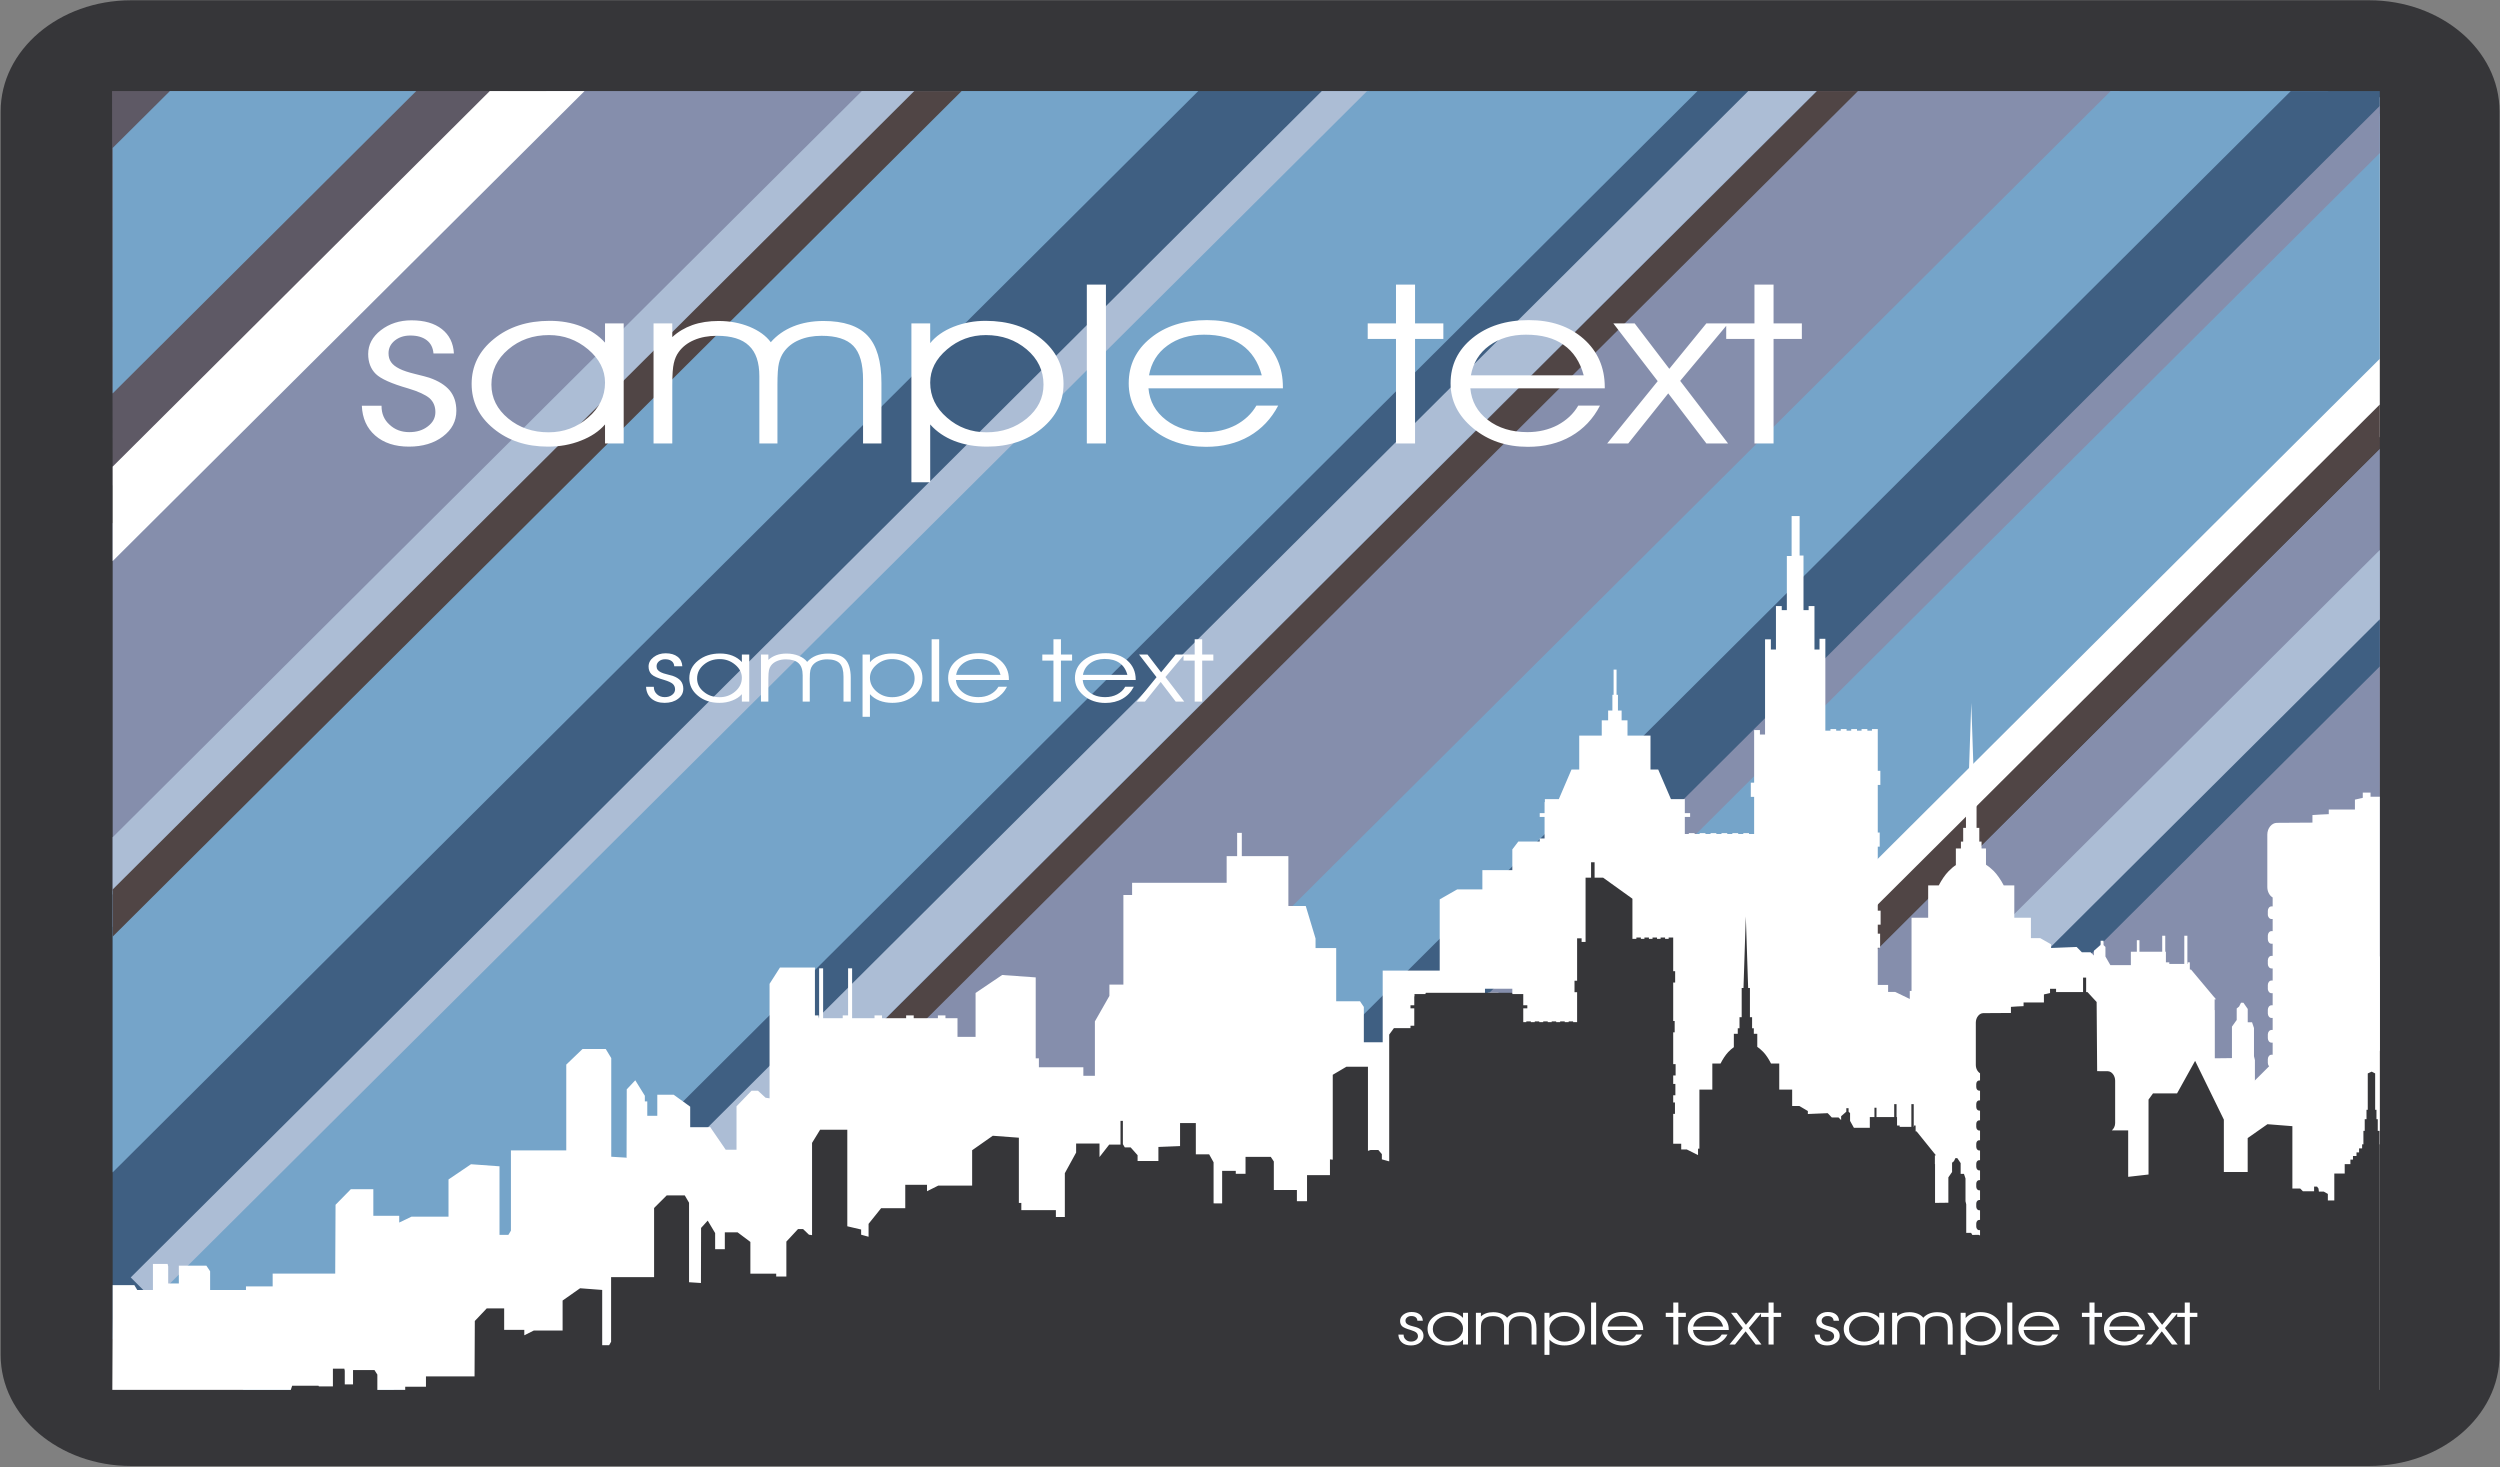 <?xml version="1.0" encoding="UTF-8" standalone="no"?>
<!DOCTYPE svg PUBLIC "-//W3C//DTD SVG 1.1//EN" "http://www.w3.org/Graphics/SVG/1.1/DTD/svg11.dtd">
<svg width="100%" height="100%" viewBox="0 0 651 382" version="1.1" xmlns="http://www.w3.org/2000/svg" xmlns:xlink="http://www.w3.org/1999/xlink" xml:space="preserve" xmlns:serif="http://www.serif.com/" style="fill-rule:evenodd;clip-rule:evenodd;stroke-linejoin:round;stroke-miterlimit:1.414;">
    <rect x="0" y="0" width="651" height="382" fill="#808080" stroke="none"/>
    <g transform="matrix(1,0,0,1,-2072.54,-1310.57)">
        <g transform="matrix(4.167,0,0,4.167,-103.189,369.759)">
            <path d="M678.331,310.451C678.331,314.283 674.682,317.388 670.181,317.388L530.325,317.388C525.823,317.388 522.174,314.283 522.174,310.451L522.174,232.734C522.174,228.902 525.823,225.794 530.325,225.794L670.181,225.794C674.682,225.794 678.331,228.902 678.331,232.734L678.331,310.451Z" style="fill:rgb(54,54,57);fill-rule:nonzero;"/>
        </g>
        <g transform="matrix(4.167,0,0,4.167,-103.189,369.759)">
            <path d="M529.135,231.468L529.174,256.117L553.92,231.468L529.135,231.468Z" style="fill:rgb(94,89,101);fill-rule:nonzero;"/>
        </g>
        <g transform="matrix(4.167,0,0,4.167,-103.189,369.759)">
            <path d="M670.85,264.277L622.302,312.632L655.475,312.632L670.85,297.318L670.85,264.277Z" style="fill:rgb(122,114,112);fill-rule:nonzero;"/>
        </g>
        <g transform="matrix(4.167,0,0,4.167,-103.189,369.759)">
            <path d="M670.85,231.826L589.721,312.632L611.046,312.632L670.85,253.066L670.85,231.826Z" style="fill:white;fill-rule:nonzero;"/>
        </g>
        <g transform="matrix(4.167,0,0,4.167,-103.189,369.759)">
            <path d="M633.297,231.468L551.809,312.632L573.134,312.632L654.623,231.468L633.297,231.468Z" style="fill:rgb(133,142,172);fill-rule:nonzero;"/>
        </g>
        <g transform="matrix(4.167,0,0,4.167,-103.189,369.759)">
            <path d="M654.031,231.468L572.543,312.632L586.166,312.632L667.654,231.468L654.031,231.468Z" style="fill:rgb(117,164,201);fill-rule:nonzero;"/>
        </g>
        <g transform="matrix(4.167,0,0,4.167,-103.189,369.759)">
            <path d="M610.788,231.468L533.329,308.621L537.356,312.632L554.18,312.632L635.668,231.468L610.788,231.468Z" style="fill:rgb(63,95,130);fill-rule:nonzero;"/>
        </g>
        <g transform="matrix(4.167,0,0,4.167,-103.189,369.759)">
            <path d="M670.85,253.804L611.788,312.632L647.627,312.632L670.85,289.501L670.85,253.804Z" style="fill:rgb(133,142,172);fill-rule:nonzero;"/>
        </g>
        <g transform="matrix(4.167,0,0,4.167,-103.189,369.759)">
            <path d="M580.577,231.468L529.174,282.667L529.174,309.451L531.551,306.849L607.235,231.468L580.577,231.468Z" style="fill:rgb(63,95,130);fill-rule:nonzero;"/>
        </g>
        <g transform="matrix(4.167,0,0,4.167,-103.189,369.759)">
            <path d="M604.734,231.468L530.301,305.605L531.783,307.08L607.696,231.468L604.734,231.468Z" style="fill:rgb(172,189,213);fill-rule:nonzero;"/>
        </g>
        <g transform="matrix(4.167,0,0,4.167,-103.189,369.759)">
            <path d="M670.85,260.146L618.155,312.632L622.598,312.632L670.85,264.572L670.85,260.146Z" style="fill:rgb(172,189,213);fill-rule:nonzero;"/>
        </g>
        <g transform="matrix(4.167,0,0,4.167,-103.189,369.759)">
            <path d="M635.668,231.468L554.18,312.632L556.75,312.632L638.239,231.468L635.668,231.468Z" style="fill:rgb(80,69,69);fill-rule:nonzero;"/>
        </g>
        <g transform="matrix(4.167,0,0,4.167,-103.189,369.759)">
            <path d="M665.287,231.468L583.799,312.632L590.907,312.632L670.85,233.007L670.85,231.468L665.287,231.468Z" style="fill:rgb(63,95,130);fill-rule:nonzero;"/>
        </g>
        <g transform="matrix(4.167,0,0,4.167,-103.189,369.759)">
            <path d="M556.292,231.468L529.174,258.478L529.174,283.701L581.616,231.468L556.292,231.468Z" style="fill:rgb(133,142,172);fill-rule:nonzero;"/>
        </g>
        <g transform="matrix(4.167,0,0,4.167,-103.189,369.759)">
            <path d="M575.989,231.468L529.174,278.097L529.174,281.681L579.586,231.468L575.989,231.468Z" style="fill:rgb(172,189,213);fill-rule:nonzero;"/>
        </g>
        <g transform="matrix(4.167,0,0,4.167,-103.189,369.759)">
            <path d="M631.384,231.468L549.896,312.632L554.172,312.632L635.661,231.468L631.384,231.468Z" style="fill:rgb(172,189,213);fill-rule:nonzero;"/>
        </g>
        <g transform="matrix(4.167,0,0,4.167,-103.189,369.759)">
            <path d="M670.85,251.054L609.026,312.632L611.806,312.632L670.85,253.822L670.85,251.054Z" style="fill:rgb(80,69,69);fill-rule:nonzero;"/>
        </g>
        <g transform="matrix(4.167,0,0,4.167,-103.189,369.759)">
            <path d="M552.738,231.468L529.174,254.937L529.174,260.839L558.662,231.468L552.738,231.468Z" style="fill:white;fill-rule:nonzero;"/>
        </g>
        <g transform="matrix(4.167,0,0,4.167,-103.189,369.759)">
            <path d="M670.85,285.519L643.627,312.632L649.553,312.632L670.85,291.419L670.85,285.519Z" style="fill:white;fill-rule:nonzero;"/>
        </g>
        <g transform="matrix(4.167,0,0,4.167,-103.189,369.759)">
            <path d="M607.565,231.468L531.717,307.015L537.356,312.632L546.719,312.632L628.208,231.468L607.565,231.468Z" style="fill:rgb(117,164,201);fill-rule:nonzero;"/>
        </g>
        <g transform="matrix(4.167,0,0,4.167,-103.189,369.759)">
            <path d="M532.749,231.468L529.174,235.023L529.174,250.361L548.143,231.468L532.749,231.468Z" style="fill:rgb(117,164,201);fill-rule:nonzero;"/>
        </g>
        <g transform="matrix(4.167,0,0,4.167,-103.189,369.759)">
            <path d="M579.367,231.468L529.174,281.46L529.174,299.039L597.014,231.468L579.367,231.468Z" style="fill:rgb(117,164,201);fill-rule:nonzero;"/>
        </g>
        <g transform="matrix(4.167,0,0,4.167,-103.189,369.759)">
            <path d="M670.85,232.859L590.758,312.632L606.159,312.632L670.85,248.197L670.85,232.859Z" style="fill:rgb(117,164,201);fill-rule:nonzero;"/>
        </g>
        <g transform="matrix(4.167,0,0,4.167,-103.189,369.759)">
            <path d="M670.85,232.392L590.29,312.632L593.25,312.632L670.85,235.341L670.85,232.392Z" style="fill:rgb(133,142,172);fill-rule:nonzero;"/>
        </g>
        <g transform="matrix(4.167,0,0,4.167,-103.189,369.759)">
            <path d="M579.266,231.468L529.174,281.361L529.174,284.308L582.226,231.468L579.266,231.468Z" style="fill:rgb(80,69,69);fill-rule:nonzero;"/>
        </g>
        <g transform="matrix(4.167,0,0,4.167,-103.189,369.759)">
            <path d="M670.85,264.474L622.501,312.632L625.46,312.632L670.85,267.423L670.85,264.474Z" style="fill:rgb(63,95,130);fill-rule:nonzero;"/>
        </g>
        <g transform="matrix(4.167,0,0,4.167,-103.189,369.759)">
            <path d="M562.506,268.695L562.991,268.695L562.991,268.705C562.991,268.89 563.056,269.04 563.189,269.162C563.319,269.283 563.481,269.341 563.674,269.341C563.86,269.341 564.008,269.296 564.131,269.203C564.255,269.109 564.319,268.994 564.319,268.853C564.319,268.712 564.268,268.599 564.172,268.511C564.074,268.427 563.901,268.347 563.645,268.269C563.241,268.156 562.975,268.037 562.851,267.917C562.727,267.796 562.663,267.632 562.663,267.429C562.663,267.201 562.766,267.005 562.975,266.845C563.183,266.685 563.433,266.601 563.729,266.601C564.043,266.601 564.292,266.673 564.477,266.818C564.661,266.96 564.758,267.16 564.773,267.414L564.268,267.414C564.259,267.275 564.206,267.165 564.104,267.089C564.006,267.013 563.872,266.974 563.7,266.974C563.547,266.974 563.42,267.015 563.317,267.097C563.216,267.181 563.163,267.285 563.163,267.408C563.163,267.498 563.183,267.568 563.227,267.628C563.27,267.687 563.337,267.744 563.435,267.79C563.524,267.835 563.654,267.878 563.826,267.919C563.995,267.96 564.109,267.99 564.166,268.009C564.396,268.089 564.561,268.193 564.67,268.322C564.778,268.455 564.833,268.619 564.833,268.82C564.833,269.076 564.723,269.285 564.502,269.449C564.284,269.615 564.002,269.699 563.667,269.699C563.323,269.699 563.044,269.609 562.835,269.427C562.629,269.248 562.519,269.001 562.506,268.695ZM568.493,268.13C568.493,267.818 568.353,267.548 568.075,267.314C567.799,267.082 567.477,266.964 567.114,266.964C566.719,266.964 566.387,267.082 566.113,267.314C565.835,267.548 565.696,267.833 565.696,268.179C565.696,268.507 565.835,268.785 566.112,269.007C566.383,269.236 566.713,269.345 567.102,269.345C567.473,269.345 567.799,269.228 568.075,268.99C568.353,268.751 568.493,268.466 568.493,268.13ZM568.493,269.156C568.345,269.326 568.145,269.457 567.897,269.552C567.647,269.652 567.377,269.699 567.089,269.699C566.549,269.699 566.105,269.55 565.747,269.255C565.387,268.96 565.209,268.595 565.209,268.162C565.209,267.722 565.391,267.353 565.757,267.058C566.122,266.761 566.581,266.615 567.129,266.615C567.409,266.615 567.67,266.658 567.907,266.751C568.14,266.845 568.338,266.976 568.493,267.15L568.493,266.677L568.954,266.677L568.954,269.621L568.493,269.621L568.493,269.156ZM572.573,267.138C572.721,266.97 572.908,266.839 573.127,266.751C573.346,266.664 573.594,266.619 573.87,266.619C574.367,266.619 574.729,266.738 574.956,266.98C575.18,267.218 575.297,267.605 575.297,268.136L575.297,269.621L574.844,269.621L574.844,268.058C574.844,267.667 574.766,267.394 574.608,267.228C574.446,267.064 574.184,266.98 573.824,266.98C573.614,266.98 573.428,267.015 573.27,267.085C573.11,267.152 572.987,267.249 572.893,267.378C572.838,267.458 572.797,267.548 572.774,267.654C572.749,267.757 572.737,267.935 572.737,268.191L572.737,269.621L572.293,269.621L572.293,267.976C572.293,267.634 572.209,267.384 572.037,267.222C571.866,267.06 571.6,266.98 571.251,266.98C571.035,266.98 570.85,267.015 570.69,267.085C570.529,267.152 570.399,267.249 570.307,267.378C570.249,267.458 570.211,267.548 570.187,267.654C570.164,267.757 570.149,267.935 570.149,268.191L570.149,269.621L569.687,269.621L569.687,266.677L570.149,266.677L570.149,267.013C570.292,266.88 570.457,266.785 570.645,266.718C570.835,266.652 571.05,266.619 571.29,266.619C571.568,266.619 571.821,266.667 572.051,266.761C572.278,266.853 572.456,266.98 572.573,267.138ZM576.035,266.677L576.497,266.677L576.497,267.162C576.63,266.996 576.823,266.859 577.069,266.761C577.317,266.664 577.58,266.615 577.86,266.615C578.416,266.615 578.874,266.761 579.235,267.056C579.598,267.353 579.778,267.72 579.778,268.162C579.778,268.593 579.603,268.958 579.244,269.253C578.883,269.55 578.434,269.699 577.897,269.699C577.598,269.699 577.333,269.652 577.092,269.56C576.853,269.468 576.657,269.332 576.497,269.156L576.497,270.572L576.035,270.572L576.035,266.677ZM576.497,268.13C576.497,268.466 576.636,268.751 576.911,268.99C577.186,269.228 577.511,269.345 577.885,269.345C578.27,269.345 578.597,269.236 578.876,269.007C579.149,268.785 579.288,268.507 579.288,268.179C579.288,267.833 579.149,267.548 578.872,267.314C578.594,267.082 578.26,266.964 577.87,266.964C577.505,266.964 577.186,267.082 576.911,267.314C576.636,267.548 576.497,267.818 576.497,268.13ZM580.352,269.621L580.352,265.726L580.823,265.726L580.823,269.621L580.352,269.621ZM585.181,268.269L581.871,268.269C581.899,268.589 582.043,268.849 582.302,269.046C582.563,269.246 582.888,269.341 583.277,269.341C583.551,269.341 583.797,269.285 584.018,269.171C584.235,269.054 584.41,268.896 584.527,268.691L585.063,268.691C584.893,269.017 584.655,269.267 584.353,269.443C584.043,269.617 583.69,269.705 583.288,269.705C582.758,269.705 582.302,269.552 581.936,269.248C581.567,268.941 581.383,268.574 581.383,268.148C581.383,267.699 581.563,267.33 581.924,267.037C582.284,266.744 582.747,266.595 583.31,266.595C583.86,266.595 584.309,266.751 584.655,267.054C585.005,267.359 585.181,267.753 585.181,268.244L585.181,268.269ZM584.659,267.951C584.571,267.621 584.403,267.371 584.168,267.205C583.93,267.037 583.622,266.955 583.237,266.955C582.886,266.955 582.581,267.044 582.335,267.222C582.088,267.402 581.94,267.646 581.883,267.951L584.659,267.951ZM587.964,269.621L587.964,267.058L587.268,267.058L587.268,266.677L587.964,266.677L587.964,265.726L588.433,265.726L588.433,266.677L589.129,266.677L589.129,267.058L588.433,267.058L588.433,269.621L587.964,269.621ZM593.104,268.269L589.795,268.269C589.823,268.589 589.965,268.849 590.228,269.046C590.485,269.246 590.811,269.341 591.2,269.341C591.475,269.341 591.724,269.285 591.941,269.171C592.161,269.054 592.335,268.896 592.451,268.691L592.986,268.691C592.818,269.017 592.582,269.267 592.275,269.443C591.969,269.617 591.614,269.705 591.212,269.705C590.682,269.705 590.229,269.552 589.862,269.248C589.491,268.941 589.307,268.574 589.307,268.148C589.307,267.699 589.487,267.33 589.848,267.037C590.209,266.744 590.67,266.595 591.234,266.595C591.786,266.595 592.233,266.751 592.582,267.054C592.928,267.359 593.104,267.753 593.104,268.244L593.104,268.269ZM592.585,267.951C592.497,267.621 592.332,267.371 592.091,267.205C591.856,267.037 591.546,266.955 591.165,266.955C590.811,266.955 590.505,267.044 590.26,267.222C590.014,267.402 589.862,267.646 589.807,267.951L592.585,267.951ZM593.84,266.677L594.692,267.79L595.605,266.677L596.145,266.677L594.96,268.085L596.137,269.621L595.605,269.621L594.667,268.392L593.682,269.621L593.165,269.621L594.407,268.095L593.313,266.677L593.84,266.677ZM596.79,269.621L596.79,267.058L596.092,267.058L596.092,266.677L596.79,266.677L596.79,265.726L597.259,265.726L597.259,266.677L597.956,266.677L597.956,267.058L597.259,267.058L597.259,269.621L596.79,269.621Z" style="fill:white;fill-rule:nonzero;"/>
        </g>
        <g transform="matrix(4.167,0,0,4.167,-103.189,369.759)">
            <path d="M670.85,275.564L670.27,275.564L670.27,275.308L669.785,275.308L669.785,275.634L669.295,275.746L669.295,276.367L667.66,276.367L667.66,276.654C667.322,276.664 666.977,276.689 666.64,276.71L666.64,277.183L664.414,277.197C664.091,277.201 663.82,277.54 663.82,277.929L663.82,281.208C663.82,281.498 663.957,281.746 664.154,281.861L664.154,282.417L664.082,282.417C663.955,282.417 663.852,282.544 663.852,282.699L663.852,282.925C663.852,283.082 663.955,283.207 664.082,283.207L664.154,283.207L664.154,283.962L664.082,283.962C663.955,283.962 663.852,284.089 663.852,284.246L663.852,284.472C663.852,284.628 663.955,284.753 664.082,284.753L664.154,284.753L664.154,285.509L664.082,285.509C663.955,285.509 663.852,285.634 663.852,285.789L663.852,286.017C663.852,286.169 663.955,286.296 664.082,286.296L664.154,286.296L664.154,287.05L664.082,287.05C663.955,287.05 663.852,287.177 663.852,287.332L663.852,287.56C663.852,287.718 663.955,287.843 664.082,287.843L664.154,287.843L664.154,288.597L664.082,288.597C663.955,288.597 663.852,288.724 663.852,288.88L663.852,289.105C663.852,289.263 663.955,289.39 664.082,289.39L664.154,289.39L664.154,290.14L664.082,290.14C663.955,290.14 663.852,290.269 663.852,290.423L663.852,290.652C663.852,290.808 663.955,290.933 664.082,290.933L664.154,290.933L664.154,291.687L664.082,291.687C663.955,291.687 663.852,291.814 663.852,291.97L663.852,292.197C663.852,292.351 663.955,292.48 664.082,292.48L664.154,292.48L664.154,293.23L664.082,293.23C663.955,293.23 663.852,293.361 663.852,293.517L663.852,293.744C663.852,293.898 663.955,294.023 664.082,294.023L664.154,294.023L664.154,294.435C664.12,294.419 664.082,294.406 664.046,294.388C663.874,294.396 663.707,294.396 663.535,294.396L663.437,294.23L663.045,294.23L663.045,292.023L662.987,291.783L662.987,290.019L662.866,289.66L662.596,289.66L662.596,288.826L662.327,288.439L662.176,288.439L662.058,288.675L661.907,288.796L661.907,289.515L661.61,289.931L661.61,291.898C661.455,291.902 661.301,291.902 661.15,291.904C660.943,291.906 660.742,291.906 660.539,291.91L660.539,288.896L660.528,288.896L660.528,288.224L660.611,288.224L660.528,288.119L660.528,288.107L660.512,288.107L659.056,286.369L658.977,286.359L658.977,285.912L658.846,285.912L658.846,286.015L658.825,286.015L658.825,284.251L658.632,284.251L658.632,286.015L657.696,286.015L657.696,285.912L657.483,285.912L657.483,285.253L657.442,285.253L657.442,284.251L657.252,284.251L657.252,285.253L655.83,285.253L655.83,284.531L655.666,284.531L655.666,285.253L655.293,285.253L655.293,286.087L654.011,286.087L653.704,285.55L653.704,284.953L653.585,284.835L653.585,284.566L653.402,284.566L653.402,284.835L652.986,285.191L652.986,285.49L652.774,285.285L652.232,285.285L651.905,284.953L650.308,285.017L650.308,284.787L649.626,284.4L649.047,284.4L649.047,283.126L648.009,283.126L648.009,281.105L647.348,281.105C647.166,280.759 646.96,280.453 646.725,280.208C646.709,280.191 646.684,280.169 646.652,280.142C646.52,280.011 646.382,279.902 646.239,279.812L646.239,278.798L645.962,278.798L645.962,278.371L645.822,278.371L645.822,277.511L645.65,277.511L645.65,275.249L645.507,275.249L645.32,269.701L645.131,275.249L644.988,275.249L644.988,277.511L644.814,277.511L644.814,278.371L644.673,278.371L644.673,278.798L644.357,278.798L644.357,279.837C644.201,279.937 644.049,280.066 643.908,280.216L643.903,280.218C643.671,280.458 643.467,280.765 643.288,281.105L642.626,281.105L642.626,283.126L641.587,283.126L641.587,287.703L641.477,287.703L641.477,288.203L640.57,287.765L640.123,287.765L640.123,287.324L639.477,287.324L639.477,285.007L639.623,285.007L639.623,284.124L639.477,284.124L639.477,283.562L639.655,283.562L639.655,282.685L639.477,282.685L639.477,282.031L639.673,282.031L639.673,281.154L639.477,281.154L639.477,278.687L639.598,278.687L639.598,277.804L639.477,277.804L639.477,274.828L639.638,274.828L639.638,273.945L639.477,273.945L639.477,271.335L639.113,271.335L639.113,271.437L638.827,271.437L638.827,271.335L638.464,271.335L638.464,271.437L638.179,271.437L638.179,271.335L637.817,271.335L637.817,271.437L637.528,271.437L637.528,271.335L637.165,271.335L637.165,271.437L636.878,271.437L636.878,271.335L636.52,271.335L636.52,271.437L636.201,271.437L636.201,265.695L635.837,265.695L635.837,266.367L635.521,266.367L635.521,263.65L635.156,263.65L635.156,263.906L634.836,263.906L634.836,260.494L634.593,260.494L634.593,258.027L634.093,258.027L634.093,260.523L633.795,260.523L633.795,263.906L633.476,263.906L633.476,263.65L633.114,263.65L633.114,266.367L632.797,266.367L632.797,265.728L632.433,265.728L632.433,271.677L632.113,271.677L632.113,271.398L631.751,271.398L631.751,274.687L631.543,274.687L631.543,275.574L631.751,275.574L631.751,277.894L631.432,277.894L631.432,277.839L631.074,277.839L631.074,277.894L630.756,277.894L630.756,277.839L630.39,277.839L630.39,277.894L630.071,277.894L630.071,277.839L629.71,277.839L629.71,277.894L629.389,277.894L629.389,277.839L629.027,277.839L629.027,277.894L628.709,277.894L628.709,277.839L628.346,277.839L628.346,277.894L628.032,277.894L628.032,277.839L627.668,277.839L627.668,277.894L627.42,277.894L627.42,276.826L627.75,276.826L627.75,276.589L627.42,276.589L627.42,275.716L626.553,275.716L625.756,273.865L625.274,273.865L625.274,271.746L623.837,271.746L623.837,270.79L623.47,270.79L623.47,270.179L623.24,270.179L623.24,269.197L623.153,269.197L623.153,267.621L622.969,267.621L622.969,269.197L622.893,269.197L622.893,270.179L622.627,270.179L622.627,270.79L622.228,270.79L622.228,271.746L620.821,271.746L620.821,273.865L620.338,273.865L619.545,275.716L618.674,275.716L618.674,275.898L618.655,275.898L618.655,276.589L618.352,276.589L618.352,276.826L618.655,276.826L618.655,278.173L618.352,278.173L618.352,278.363L617.016,278.363L616.64,278.859L616.64,280.152L614.768,280.152L614.768,281.355L613.196,281.355L612.102,281.98L612.102,286.429L608.539,286.429L608.539,290.91L607.361,290.91L607.361,288.701L607.121,288.345L605.633,288.345L605.633,285.023L604.343,285.023L604.343,284.425L603.731,282.394L602.645,282.394L602.645,279.277L599.735,279.277L599.735,277.824L599.443,277.824L599.443,279.277L598.788,279.277L598.788,280.943L592.879,280.943L592.879,281.707L592.335,281.707L592.335,287.304L591.461,287.304L591.461,288.011L590.554,289.605L590.554,293.005L589.833,293.005L589.833,292.47L587.055,292.47L587.055,291.912L586.856,291.912L586.856,286.855L584.758,286.705L583.098,287.828L583.098,290.57L581.968,290.57L581.968,289.404L581.216,289.404L581.216,289.23L580.743,289.23L580.743,289.404L579.232,289.404L579.232,289.23L578.758,289.23L578.758,289.404L577.251,289.404L577.251,289.23L576.783,289.23L576.783,289.404L575.382,289.404L575.382,286.289L575.131,286.289L575.131,289.23L574.795,289.23L574.795,289.404L573.571,289.404L573.571,286.289L573.321,286.289L573.321,289.404L573.292,289.404L573.292,289.23L573.059,289.23L573.059,286.24L570.873,286.24L570.224,287.257L570.224,294.412L569.975,294.376L569.502,293.939L569.096,293.939L568.159,294.91L568.159,297.623L567.481,297.623L567.34,297.415L567.34,297.396L567.327,297.396L566.534,296.238L566.534,296.216L566.526,296.216L566.522,296.212L566.409,296.216L565.264,296.216L565.264,294.933L564.234,294.189L563.208,294.189L563.208,295.503L562.582,295.503L562.582,294.603L562.43,294.603L562.43,294.251L561.832,293.285L561.299,293.851L561.288,298.121L560.331,298.062L560.331,291.898L559.987,291.33L558.536,291.33L557.52,292.304L557.52,297.667L554.061,297.667L554.061,302.681L553.903,302.943L553.348,302.943L553.348,298.66L551.567,298.531L550.161,299.482L550.161,301.806L547.852,301.806L547.081,302.175L547.081,301.755L545.463,301.755L545.463,300.089L544.059,300.089L543.102,301.064L543.081,305.365L539.172,305.365L539.172,306.165L537.504,306.165L537.504,306.39L535.264,306.39L535.264,305.22L535.031,304.871L533.309,304.871L533.309,305.98L532.644,305.98L532.644,304.921L532.608,304.763L531.69,304.763L531.69,306.39L530.711,306.39L530.528,306.085L529.174,306.085L529.174,308.148L529.153,312.632L670.85,312.632L670.85,275.564ZM616.64,288.689L616.051,288.535L616.051,288.126L615.768,287.812L615.139,287.812L614.931,287.876L614.931,287.562L616.64,287.562L616.64,288.689Z" style="fill:white;fill-rule:nonzero;"/>
        </g>
        <g transform="matrix(4.167,0,0,4.167,-103.189,369.759)">
            <path d="M670.85,313.859L670.85,297.289L670.834,297.289L670.834,296.447L670.722,296.447L670.722,295.716L670.641,295.716L670.641,295.128L670.559,295.128L670.559,292.857L670.343,292.744L670.097,292.857L670.097,295.128L670.018,295.128L670.018,295.716L669.907,295.716L669.907,296.447L669.825,296.447L669.825,297.289L669.744,297.289L669.744,297.54L669.554,297.54L669.554,297.792L669.393,297.792L669.393,298.017L669.173,298.017L669.173,298.242L669.012,298.242L669.012,298.525L668.656,298.525L668.656,299.113L668.006,299.113L668.006,300.796L667.603,300.796L667.603,300.386L667.346,300.24L667.043,300.24L667.018,300.05L666.928,299.929L666.743,299.929L666.743,300.218L666.042,300.218L665.877,300.05L665.386,300.05L665.386,296.152L663.829,296.029L662.593,296.896L662.593,299.015L661.104,299.015L661.104,295.742L659.308,292.07L658.179,294.105L656.675,294.105L656.397,294.49L656.397,299.173L655.125,299.318L655.125,296.415L654.106,296.415C654.224,296.308 654.311,296.152 654.311,295.957L654.311,293.31C654.311,292.994 654.098,292.722 653.849,292.718L653.186,292.714L653.154,288.394L652.582,287.773L652.498,287.773L652.498,286.867L652.306,286.867L652.306,287.773L650.619,287.773L650.619,287.566L650.242,287.566L650.242,287.83L649.86,287.919L649.86,288.421L648.588,288.421L648.588,288.652C648.328,288.66 648.058,288.677 647.798,288.697L647.798,289.078L646.068,289.089C645.818,289.091 645.604,289.365 645.604,289.679L645.604,292.322C645.604,292.554 645.714,292.753 645.867,292.845L645.867,293.296L645.809,293.296C645.711,293.296 645.631,293.398 645.631,293.523L645.631,293.705C645.631,293.832 645.711,293.933 645.809,293.933L645.867,293.933L645.867,294.54L645.809,294.54C645.711,294.54 645.631,294.642 645.631,294.769L645.631,294.951C645.631,295.078 645.711,295.179 645.809,295.179L645.867,295.179L645.867,295.787L645.809,295.787C645.711,295.787 645.631,295.89 645.631,296.011L645.631,296.197C645.631,296.32 645.711,296.423 645.809,296.423L645.867,296.423L645.867,297.031L645.809,297.031C645.711,297.031 645.631,297.13 645.631,297.257L645.631,297.441C645.631,297.566 645.711,297.669 645.809,297.669L645.867,297.669L645.867,298.277L645.809,298.277C645.711,298.277 645.631,298.378 645.631,298.505L645.631,298.685C645.631,298.812 645.711,298.915 645.809,298.915L645.867,298.915L645.867,299.523L645.809,299.523C645.711,299.523 645.631,299.623 645.631,299.749L645.631,299.933C645.631,300.058 645.711,300.16 645.809,300.16L645.867,300.16L645.867,300.767L645.809,300.767C645.711,300.767 645.631,300.869 645.631,300.996L645.631,301.177C645.631,301.302 645.711,301.406 645.809,301.406L645.867,301.406L645.867,302.011L645.809,302.011C645.711,302.011 645.631,302.115 645.631,302.242L645.631,302.423C645.631,302.546 645.711,302.65 645.809,302.65L645.867,302.65L645.867,302.982C645.839,302.968 645.809,302.958 645.782,302.943C645.649,302.949 645.518,302.949 645.385,302.949L645.309,302.818L645.005,302.818L645.005,301.037L644.959,300.843L644.959,299.421L644.862,299.132L644.656,299.132L644.656,298.46L644.446,298.148L644.329,298.148L644.238,298.339L644.12,298.437L644.12,299.015L643.888,299.353L643.888,300.935C643.77,300.939 643.649,300.939 643.532,300.941C643.373,300.943 643.212,300.943 643.056,300.945L643.056,298.519L643.046,298.519L643.046,297.976L643.114,297.976L643.046,297.89L643.046,297.882L643.036,297.882L641.905,296.48L641.842,296.474L641.842,296.113L641.74,296.113L641.74,296.195L641.724,296.195L641.724,294.773L641.576,294.773L641.576,296.195L640.846,296.195L640.846,296.113L640.681,296.113L640.681,295.582L640.651,295.582L640.651,294.773L640.503,294.773L640.503,295.582L639.397,295.582L639.397,294.999L639.269,294.999L639.269,295.582L638.98,295.582L638.98,296.253L637.985,296.253L637.746,295.822L637.746,295.339L637.653,295.246L637.653,295.027L637.511,295.027L637.511,295.246L637.187,295.531L637.187,295.771L637.024,295.607L636.602,295.607L636.348,295.339L635.108,295.392L635.108,295.205L634.577,294.892L634.127,294.892L634.127,293.867L633.32,293.867L633.32,292.238L632.806,292.238C632.665,291.958 632.505,291.71 632.324,291.517C632.309,291.501 632.29,291.484 632.266,291.462C632.163,291.355 632.058,291.269 631.947,291.195L631.947,290.378L631.731,290.378L631.731,290.033L631.623,290.033L631.623,289.341L631.488,289.341L631.488,287.519L631.377,287.519L631.231,283.046L631.085,287.519L630.973,287.519L630.973,289.341L630.837,289.341L630.837,290.033L630.728,290.033L630.728,290.378L630.483,290.378L630.483,291.216C630.362,291.298 630.244,291.402 630.134,291.519L630.129,291.523C629.952,291.716 629.791,291.962 629.652,292.238L629.138,292.238L629.138,293.867L628.331,293.867L628.331,297.556L628.245,297.556L628.245,297.958L627.541,297.607L627.194,297.607L627.194,297.251L626.693,297.251L626.693,295.382L626.803,295.382L626.803,294.671L626.693,294.671L626.693,294.22L626.829,294.22L626.829,293.511L626.693,293.511L626.693,292.984L626.844,292.984L626.844,292.277L626.693,292.277L626.693,290.289L626.785,290.289L626.785,289.578L626.693,289.578L626.693,287.177L626.815,287.177L626.815,286.468L626.693,286.468L626.693,284.365L626.408,284.365L626.408,284.449L626.186,284.449L626.186,284.365L625.905,284.365L625.905,284.449L625.682,284.449L625.682,284.365L625.401,284.365L625.401,284.449L625.176,284.449L625.176,284.365L624.895,284.365L624.895,284.449L624.672,284.449L624.672,284.365L624.392,284.365L624.392,284.449L624.145,284.449L624.145,281.939L622.31,280.621L621.781,280.621L621.781,279.66L621.56,279.66L621.56,280.621L621.217,280.621L621.217,284.64L620.969,284.64L620.969,284.415L620.688,284.415L620.688,287.064L620.526,287.064L620.526,287.781L620.688,287.781L620.688,289.65L620.44,289.65L620.44,289.605L620.161,289.605L620.161,289.65L619.915,289.65L619.915,289.605L619.63,289.605L619.63,289.65L619.381,289.65L619.381,289.605L619.1,289.605L619.1,289.65L618.852,289.65L618.852,289.605L618.571,289.605L618.571,289.65L618.324,289.65L618.324,289.605L618.042,289.605L618.042,289.65L617.798,289.65L617.798,289.605L617.514,289.605L617.514,289.65L617.323,289.65L617.323,288.789L617.577,288.789L617.577,288.597L617.323,288.597L617.323,287.896L616.648,287.896L616.616,287.816L611.237,287.816L611.204,287.896L610.526,287.896L610.526,288.042L610.512,288.042L610.512,288.597L610.276,288.597L610.276,288.789L610.512,288.789L610.512,289.874L610.276,289.874L610.276,290.027L609.239,290.027L608.946,290.429L608.946,298.351L608.487,298.226L608.487,297.898L608.268,297.642L607.78,297.642L607.618,297.695L607.618,292.439L606.269,292.439L605.418,292.941L605.418,298.246L605.243,298.226L605.243,299.21L603.811,299.21L603.811,300.839L603.178,300.839L603.178,300.14L601.736,300.14L601.736,298.359L601.547,298.072L599.968,298.072L599.968,299.128L599.358,299.128L599.358,298.945L598.506,298.945L598.506,300.978L597.971,300.976L597.971,298.41L597.694,297.912L596.862,297.912L596.862,295.96L595.876,295.96L595.876,297.396L594.523,297.451L594.523,298.328L593.222,298.328L593.222,297.966L592.788,297.478L592.423,297.478L592.303,297.277L592.303,295.822L592.155,295.822L592.155,297.302L591.45,297.302L590.842,298.082L590.842,297.236L589.381,297.236L589.381,297.802L588.676,299.089L588.676,301.828L588.116,301.828L588.116,301.398L585.957,301.398L585.957,300.949L585.803,300.949L585.803,296.873L584.174,296.751L582.883,297.656L582.883,299.867L580.764,299.867L580.063,300.218L580.063,299.816L578.704,299.816L578.704,301.277L577.196,301.277L576.411,302.257L576.411,303.062L575.946,302.935L575.946,302.611L575.082,302.408L575.082,296.374L573.383,296.374L572.879,297.197L572.879,302.962L572.686,302.935L572.319,302.582L572.002,302.582L571.274,303.365L571.274,305.55L570.639,305.55L570.639,305.369L569.025,305.369L569.025,303.386L568.224,302.785L567.428,302.785L567.428,303.841L566.823,303.841L566.823,302.833L566.359,302.054L565.944,302.511L565.936,305.953L565.192,305.904L565.192,300.935L564.925,300.478L563.797,300.478L563.008,301.265L563.008,305.587L560.321,305.587L560.321,309.626L560.198,309.839L559.765,309.839L559.765,306.386L558.383,306.281L557.291,307.048L557.291,308.921L555.495,308.921L554.897,309.22L554.897,308.88L553.639,308.88L553.639,307.54L552.549,307.54L551.805,308.326L551.788,311.79L548.752,311.79L548.752,312.437L547.455,312.437L547.455,313.033L546.915,313.033L546.915,312.998L545.714,312.998L545.714,311.675L545.534,311.394L544.194,311.394L544.194,312.287L543.678,312.287L543.678,311.433L543.651,311.306L542.937,311.306L542.937,312.415L542.061,312.415L542.036,312.371L540.391,312.371L540.235,312.845L540.026,312.845L540.026,313.859L542.295,313.859L542.295,313.855L542.751,313.855L542.751,313.859L670.85,313.859Z" style="fill:rgb(54,54,57);fill-rule:nonzero;"/>
        </g>
        <g transform="matrix(4.167,0,0,4.167,-103.189,369.759)">
            <path d="M609.518,309.177L609.846,309.177L609.846,309.183C609.846,309.31 609.89,309.412 609.981,309.492C610.067,309.574 610.176,309.613 610.308,309.613C610.432,309.613 610.534,309.583 610.616,309.519C610.7,309.457 610.742,309.378 610.742,309.283C610.742,309.189 610.708,309.113 610.644,309.054C610.578,308.996 610.46,308.943 610.289,308.89C610.016,308.812 609.835,308.734 609.752,308.654C609.668,308.572 609.626,308.46 609.626,308.322C609.626,308.169 609.695,308.037 609.835,307.927C609.977,307.82 610.145,307.765 610.344,307.765C610.557,307.765 610.723,307.812 610.849,307.91C610.973,308.007 611.039,308.14 611.049,308.312L610.708,308.312C610.702,308.218 610.666,308.144 610.598,308.093C610.532,308.042 610.441,308.017 610.325,308.017C610.221,308.017 610.137,308.044 610.067,308.101C609.998,308.156 609.962,308.226 609.962,308.31C609.962,308.371 609.977,308.417 610.005,308.457C610.034,308.496 610.081,308.535 610.147,308.566C610.206,308.597 610.293,308.626 610.41,308.654C610.524,308.681 610.6,308.703 610.639,308.716C610.795,308.769 610.907,308.837 610.98,308.927C611.053,309.015 611.089,309.126 611.089,309.263C611.089,309.433 611.014,309.576 610.866,309.687C610.718,309.798 610.53,309.855 610.303,309.855C610.069,309.855 609.883,309.794 609.742,309.671C609.603,309.548 609.528,309.384 609.518,309.177ZM613.559,308.796C613.559,308.585 613.464,308.404 613.277,308.244C613.09,308.089 612.873,308.009 612.627,308.009C612.362,308.009 612.138,308.089 611.953,308.244C611.766,308.404 611.672,308.597 611.672,308.828C611.672,309.05 611.766,309.236 611.952,309.388C612.135,309.542 612.358,309.617 612.62,309.617C612.872,309.617 613.091,309.537 613.277,309.376C613.464,309.216 613.559,309.023 613.559,308.796ZM613.559,309.488C613.46,309.603 613.325,309.693 613.157,309.755C612.989,309.824 612.805,309.855 612.612,309.855C612.248,309.855 611.948,309.755 611.706,309.554C611.463,309.357 611.343,309.109 611.343,308.818C611.343,308.521 611.466,308.273 611.712,308.074C611.958,307.873 612.268,307.773 612.639,307.773C612.829,307.773 613.004,307.802 613.163,307.865C613.321,307.927 613.454,308.017 613.559,308.134L613.559,307.816L613.87,307.816L613.87,309.8L613.559,309.8L613.559,309.488ZM616.312,308.126C616.412,308.013 616.538,307.925 616.686,307.865C616.835,307.806 617.002,307.777 617.186,307.777C617.522,307.777 617.767,307.857 617.92,308.019C618.073,308.181 618.15,308.441 618.15,308.798L618.15,309.8L617.844,309.8L617.844,308.748C617.844,308.484 617.792,308.298 617.684,308.187C617.576,308.076 617.399,308.021 617.156,308.021C617.015,308.021 616.889,308.044 616.783,308.091C616.674,308.136 616.59,308.203 616.527,308.289C616.491,308.343 616.462,308.404 616.448,308.474C616.43,308.544 616.422,308.664 616.422,308.837L616.422,309.8L616.124,309.8L616.124,308.691C616.124,308.462 616.066,308.292 615.951,308.183C615.835,308.074 615.655,308.021 615.418,308.021C615.274,308.021 615.149,308.044 615.041,308.091C614.933,308.136 614.844,308.203 614.782,308.289C614.744,308.343 614.717,308.404 614.702,308.474C614.686,308.544 614.676,308.664 614.676,308.837L614.676,309.8L614.364,309.8L614.364,307.816L614.676,307.816L614.676,308.042C614.772,307.953 614.883,307.888 615.011,307.843C615.139,307.798 615.285,307.777 615.446,307.777C615.633,307.777 615.805,307.808 615.96,307.871C616.113,307.933 616.232,308.019 616.312,308.126ZM618.648,307.816L618.96,307.816L618.96,308.142C619.049,308.031 619.18,307.939 619.346,307.873C619.512,307.806 619.691,307.773 619.878,307.773C620.254,307.773 620.563,307.873 620.807,308.072C621.051,308.271 621.174,308.519 621.174,308.818C621.174,309.109 621.055,309.355 620.813,309.554C620.57,309.755 620.267,309.855 619.904,309.855C619.703,309.855 619.523,309.824 619.36,309.761C619.2,309.699 619.067,309.607 618.96,309.488L618.96,310.445L618.648,310.445L618.648,307.816ZM618.96,308.796C618.96,309.023 619.053,309.216 619.239,309.376C619.424,309.537 619.643,309.617 619.896,309.617C620.156,309.617 620.377,309.542 620.565,309.388C620.749,309.236 620.842,309.05 620.842,308.828C620.842,308.597 620.749,308.404 620.563,308.244C620.374,308.089 620.15,308.009 619.885,308.009C619.639,308.009 619.424,308.089 619.239,308.246C619.053,308.404 618.96,308.585 618.96,308.796ZM621.561,309.8L621.561,307.173L621.877,307.173L621.877,309.8L621.561,309.8ZM624.819,308.89L622.585,308.89C622.604,309.105 622.702,309.281 622.876,309.415C623.053,309.548 623.272,309.613 623.534,309.613C623.719,309.613 623.885,309.576 624.034,309.499C624.18,309.419 624.299,309.314 624.377,309.175L624.739,309.175C624.625,309.394 624.463,309.562 624.26,309.681C624.051,309.8 623.813,309.859 623.542,309.859C623.184,309.859 622.876,309.755 622.629,309.548C622.38,309.343 622.255,309.095 622.255,308.808C622.255,308.505 622.377,308.255 622.622,308.058C622.864,307.861 623.176,307.761 623.557,307.761C623.928,307.761 624.231,307.865 624.463,308.07C624.7,308.275 624.819,308.54 624.819,308.873L624.819,308.89ZM624.467,308.675C624.407,308.453 624.293,308.283 624.136,308.171C623.975,308.058 623.766,308.003 623.508,308.003C623.27,308.003 623.065,308.064 622.898,308.183C622.733,308.304 622.631,308.47 622.594,308.675L624.467,308.675ZM626.698,309.8L626.698,308.074L626.228,308.074L626.228,307.816L626.698,307.816L626.698,307.173L627.014,307.173L627.014,307.816L627.483,307.816L627.483,308.074L627.014,308.074L627.014,309.8L626.698,309.8ZM630.166,308.89L627.932,308.89C627.952,309.105 628.047,309.281 628.224,309.415C628.398,309.548 628.618,309.613 628.88,309.613C629.065,309.613 629.233,309.576 629.379,309.499C629.528,309.419 629.646,309.314 629.723,309.175L630.085,309.175C629.972,309.394 629.812,309.562 629.606,309.681C629.399,309.8 629.16,309.859 628.888,309.859C628.531,309.859 628.224,309.755 627.977,309.548C627.727,309.343 627.604,309.095 627.604,308.808C627.604,308.505 627.725,308.255 627.969,308.058C628.21,307.861 628.523,307.761 628.904,307.761C629.274,307.761 629.578,307.865 629.812,308.07C630.047,308.275 630.166,308.54 630.166,308.873L630.166,308.89ZM629.813,308.675C629.755,308.453 629.644,308.283 629.481,308.171C629.323,308.058 629.115,308.003 628.856,308.003C628.618,308.003 628.412,308.064 628.248,308.183C628.081,308.304 627.978,308.47 627.941,308.675L629.813,308.675ZM630.662,307.816L631.237,308.566L631.853,307.816L632.217,307.816L631.418,308.767L632.211,309.8L631.853,309.8L631.218,308.974L630.554,309.8L630.206,309.8L631.044,308.773L630.305,307.816L630.662,307.816ZM632.651,309.8L632.651,308.074L632.181,308.074L632.181,307.816L632.651,307.816L632.651,307.173L632.969,307.173L632.969,307.816L633.439,307.816L633.439,308.074L632.969,308.074L632.969,309.8L632.651,309.8Z" style="fill:white;fill-rule:nonzero;"/>
        </g>
        <g transform="matrix(4.167,0,0,4.167,-103.189,369.759)">
            <path d="M635.528,309.177L635.855,309.177L635.855,309.183C635.855,309.31 635.899,309.412 635.989,309.492C636.076,309.574 636.185,309.613 636.316,309.613C636.441,309.613 636.541,309.583 636.624,309.519C636.708,309.457 636.75,309.378 636.75,309.283C636.75,309.189 636.716,309.113 636.652,309.054C636.585,308.996 636.468,308.943 636.296,308.89C636.024,308.812 635.843,308.734 635.759,308.654C635.677,308.572 635.633,308.46 635.633,308.322C635.633,308.169 635.704,308.037 635.843,307.927C635.984,307.82 636.153,307.765 636.352,307.765C636.565,307.765 636.732,307.812 636.857,307.91C636.981,308.007 637.046,308.14 637.057,308.312L636.716,308.312C636.71,308.218 636.674,308.144 636.606,308.093C636.541,308.042 636.45,308.017 636.332,308.017C636.229,308.017 636.144,308.044 636.075,308.101C636.007,308.156 635.97,308.226 635.97,308.31C635.97,308.371 635.984,308.417 636.014,308.457C636.043,308.496 636.088,308.535 636.154,308.566C636.214,308.597 636.302,308.626 636.418,308.654C636.533,308.681 636.609,308.703 636.647,308.716C636.803,308.769 636.915,308.837 636.988,308.927C637.061,309.015 637.098,309.126 637.098,309.263C637.098,309.433 637.024,309.576 636.874,309.687C636.726,309.798 636.538,309.855 636.31,309.855C636.079,309.855 635.891,309.794 635.75,309.671C635.612,309.548 635.537,309.384 635.528,309.177ZM639.567,308.796C639.567,308.585 639.474,308.404 639.286,308.244C639.099,308.089 638.881,308.009 638.636,308.009C638.371,308.009 638.146,308.089 637.96,308.244C637.774,308.404 637.68,308.597 637.68,308.828C637.68,309.05 637.774,309.236 637.96,309.388C638.143,309.542 638.367,309.617 638.628,309.617C638.879,309.617 639.099,309.537 639.286,309.376C639.474,309.216 639.567,309.023 639.567,308.796ZM639.567,309.488C639.466,309.603 639.333,309.693 639.165,309.755C638.998,309.824 638.814,309.855 638.62,309.855C638.256,309.855 637.956,309.755 637.714,309.554C637.472,309.357 637.351,309.109 637.351,308.818C637.351,308.521 637.474,308.273 637.722,308.074C637.968,307.873 638.276,307.773 638.647,307.773C638.835,307.773 639.011,307.802 639.17,307.865C639.329,307.927 639.462,308.017 639.567,308.134L639.567,307.816L639.877,307.816L639.877,309.8L639.567,309.8L639.567,309.488ZM642.322,308.126C642.418,308.013 642.545,307.925 642.694,307.865C642.841,307.806 643.009,307.777 643.195,307.777C643.532,307.777 643.775,307.857 643.929,308.019C644.08,308.181 644.158,308.441 644.158,308.798L644.158,309.8L643.852,309.8L643.852,308.748C643.852,308.484 643.8,308.298 643.693,308.187C643.584,308.076 643.408,308.021 643.163,308.021C643.023,308.021 642.897,308.044 642.79,308.091C642.683,308.136 642.6,308.203 642.536,308.289C642.499,308.343 642.473,308.404 642.457,308.474C642.438,308.544 642.43,308.664 642.43,308.837L642.43,309.8L642.13,309.8L642.13,308.691C642.13,308.462 642.074,308.292 641.958,308.183C641.842,308.074 641.664,308.021 641.427,308.021C641.282,308.021 641.157,308.044 641.048,308.091C640.942,308.136 640.854,308.203 640.791,308.289C640.751,308.343 640.727,308.404 640.709,308.474C640.694,308.544 640.684,308.664 640.684,308.837L640.684,309.8L640.373,309.8L640.373,307.816L640.684,307.816L640.684,308.042C640.78,307.953 640.89,307.888 641.02,307.843C641.149,307.798 641.293,307.777 641.454,307.777C641.641,307.777 641.812,307.808 641.968,307.871C642.121,307.933 642.242,308.019 642.322,308.126ZM644.656,307.816L644.968,307.816L644.968,308.142C645.058,308.031 645.188,307.939 645.354,307.873C645.522,307.806 645.699,307.773 645.887,307.773C646.264,307.773 646.571,307.873 646.815,308.072C647.059,308.271 647.181,308.519 647.181,308.818C647.181,309.109 647.062,309.355 646.822,309.554C646.577,309.755 646.275,309.855 645.914,309.855C645.711,309.855 645.531,309.824 645.369,309.761C645.207,309.699 645.075,309.607 644.968,309.488L644.968,310.445L644.656,310.445L644.656,307.816ZM644.968,308.796C644.968,309.023 645.061,309.216 645.247,309.376C645.434,309.537 645.652,309.617 645.904,309.617C646.164,309.617 646.384,309.542 646.573,309.388C646.757,309.236 646.849,309.05 646.849,308.828C646.849,308.597 646.757,308.404 646.571,308.244C646.382,308.089 646.158,308.009 645.894,308.009C645.649,308.009 645.434,308.089 645.247,308.246C645.061,308.404 644.968,308.585 644.968,308.796ZM647.569,309.8L647.569,307.173L647.885,307.173L647.885,309.8L647.569,309.8ZM650.827,308.89L648.593,308.89C648.613,309.105 648.71,309.281 648.885,309.415C649.06,309.548 649.281,309.613 649.543,309.613C649.728,309.613 649.893,309.576 650.042,309.499C650.188,309.419 650.307,309.314 650.384,309.175L650.748,309.175C650.634,309.394 650.473,309.562 650.27,309.681C650.06,309.8 649.821,309.859 649.55,309.859C649.192,309.859 648.885,309.755 648.639,309.548C648.388,309.343 648.265,309.095 648.265,308.808C648.265,308.505 648.385,308.255 648.629,308.058C648.872,307.861 649.184,307.761 649.564,307.761C649.936,307.761 650.239,307.865 650.473,308.07C650.709,308.275 650.827,308.54 650.827,308.873L650.827,308.89ZM650.476,308.675C650.417,308.453 650.302,308.283 650.144,308.171C649.983,308.058 649.774,308.003 649.516,308.003C649.278,308.003 649.074,308.064 648.908,308.183C648.739,308.304 648.641,308.47 648.601,308.675L650.476,308.675ZM652.706,309.8L652.706,308.074L652.235,308.074L652.235,307.816L652.706,307.816L652.706,307.173L653.023,307.173L653.023,307.816L653.491,307.816L653.491,308.074L653.023,308.074L653.023,309.8L652.706,309.8ZM656.173,308.89L653.941,308.89C653.96,309.105 654.056,309.281 654.232,309.415C654.406,309.548 654.627,309.613 654.889,309.613C655.075,309.613 655.242,309.576 655.389,309.499C655.537,309.419 655.653,309.314 655.732,309.175L656.093,309.175C655.981,309.394 655.82,309.562 655.615,309.681C655.408,309.8 655.168,309.859 654.897,309.859C654.539,309.859 654.233,309.755 653.984,309.548C653.737,309.343 653.612,309.095 653.612,308.808C653.612,308.505 653.734,308.255 653.976,308.058C654.22,307.861 654.531,307.761 654.912,307.761C655.283,307.761 655.586,307.865 655.82,308.07C656.055,308.275 656.173,308.54 656.173,308.873L656.173,308.89ZM655.823,308.675C655.763,308.453 655.652,308.283 655.489,308.171C655.332,308.058 655.122,308.003 654.865,308.003C654.626,308.003 654.42,308.064 654.255,308.183C654.088,308.304 653.986,308.47 653.949,308.675L655.823,308.675ZM656.668,307.816L657.245,308.566L657.861,307.816L658.225,307.816L657.425,308.767L658.219,309.8L657.861,309.8L657.227,308.974L656.564,309.8L656.212,309.8L657.053,308.773L656.314,307.816L656.668,307.816ZM658.661,309.8L658.661,308.074L658.19,308.074L658.19,307.816L658.661,307.816L658.661,307.173L658.977,307.173L658.977,307.816L659.448,307.816L659.448,308.074L658.977,308.074L658.977,309.8L658.661,309.8Z" style="fill:white;fill-rule:nonzero;"/>
        </g>
        <g transform="matrix(4.167,0,0,4.167,-103.189,369.759)">
            <path d="M544.745,251.13L545.976,251.13L545.976,251.154C545.976,251.626 546.14,252.013 546.474,252.314C546.804,252.626 547.216,252.781 547.71,252.781C548.178,252.781 548.56,252.662 548.869,252.421C549.184,252.183 549.341,251.888 549.341,251.529C549.341,251.171 549.221,250.884 548.975,250.66C548.724,250.449 548.282,250.24 547.637,250.048C546.608,249.753 545.933,249.453 545.62,249.148C545.305,248.839 545.141,248.421 545.141,247.9C545.141,247.316 545.405,246.82 545.933,246.412C546.465,246.003 547.098,245.794 547.846,245.794C548.644,245.794 549.278,245.974 549.745,246.341C550.21,246.707 550.463,247.212 550.498,247.865L549.221,247.865C549.194,247.509 549.054,247.23 548.804,247.039C548.551,246.843 548.211,246.744 547.775,246.744C547.382,246.744 547.063,246.851 546.802,247.06C546.543,247.271 546.413,247.535 546.413,247.851C546.413,248.074 546.465,248.257 546.576,248.412C546.679,248.562 546.852,248.699 547.104,248.824C547.329,248.939 547.657,249.046 548.094,249.152C548.522,249.255 548.808,249.333 548.958,249.38C549.542,249.582 549.962,249.849 550.239,250.179C550.514,250.517 550.651,250.935 550.651,251.445C550.651,252.097 550.37,252.63 549.811,253.052C549.257,253.474 548.545,253.687 547.691,253.687C546.819,253.687 546.112,253.458 545.579,252.992C545.055,252.533 544.777,251.912 544.745,251.13ZM559.942,249.689C559.942,248.892 559.585,248.201 558.882,247.607C558.176,247.015 557.362,246.716 556.442,246.716C555.44,246.716 554.596,247.015 553.901,247.607C553.198,248.201 552.842,248.937 552.842,249.812C552.842,250.648 553.198,251.353 553.893,251.929C554.585,252.503 555.428,252.792 556.411,252.792C557.355,252.792 558.186,252.49 558.882,251.876C559.585,251.275 559.942,250.544 559.942,249.689ZM559.942,252.3C559.566,252.736 559.061,253.07 558.429,253.314C557.795,253.566 557.111,253.687 556.376,253.687C555.012,253.687 553.876,253.304 552.971,252.556C552.057,251.806 551.606,250.876 551.606,249.769C551.606,248.65 552.068,247.708 552.998,246.957C553.924,246.201 555.088,245.826 556.481,245.826C557.193,245.826 557.856,245.939 558.451,246.173C559.045,246.412 559.546,246.748 559.942,247.187L559.942,245.984L561.108,245.984L561.108,253.488L559.942,253.488L559.942,252.3ZM570.3,247.162C570.675,246.73 571.147,246.4 571.709,246.173C572.263,245.951 572.895,245.835 573.589,245.835C574.854,245.835 575.775,246.142 576.352,246.755C576.922,247.367 577.215,248.349 577.215,249.703L577.215,253.488L576.066,253.488L576.066,249.505C576.066,248.511 575.866,247.814 575.46,247.392C575.054,246.97 574.392,246.761 573.475,246.761C572.94,246.761 572.472,246.851 572.069,247.025C571.663,247.195 571.35,247.447 571.113,247.775C570.971,247.976 570.872,248.21 570.809,248.476C570.747,248.734 570.716,249.191 570.716,249.841L570.716,253.488L569.586,253.488L569.586,249.292C569.586,248.425 569.375,247.787 568.934,247.376C568.507,246.962 567.835,246.761 566.944,246.761C566.393,246.761 565.922,246.851 565.513,247.025C565.11,247.195 564.78,247.447 564.545,247.775C564.398,247.976 564.301,248.21 564.241,248.476C564.178,248.734 564.145,249.191 564.145,249.841L564.145,253.488L562.974,253.488L562.974,245.984L564.145,245.984L564.145,246.843C564.506,246.507 564.926,246.259 565.403,246.089C565.886,245.919 566.434,245.835 567.041,245.835C567.744,245.835 568.384,245.957 568.975,246.197C569.551,246.437 569.999,246.755 570.3,247.162ZM579.088,245.984L580.262,245.984L580.262,247.22C580.602,246.794 581.087,246.453 581.711,246.201C582.343,245.951 583.01,245.826 583.719,245.826C585.132,245.826 586.291,246.201 587.211,246.953C588.133,247.707 588.594,248.646 588.594,249.769C588.594,250.871 588.143,251.8 587.231,252.554C586.319,253.304 585.18,253.687 583.815,253.687C583.059,253.687 582.384,253.568 581.774,253.333C581.165,253.095 580.665,252.755 580.262,252.3L580.262,255.915L579.088,255.915L579.088,245.984ZM580.262,249.689C580.262,250.544 580.611,251.275 581.312,251.876C582.01,252.49 582.835,252.792 583.784,252.792C584.761,252.792 585.592,252.503 586.297,251.929C586.992,251.353 587.343,250.648 587.343,249.812C587.343,248.937 586.992,248.201 586.289,247.607C585.583,247.015 584.74,246.716 583.741,246.716C582.82,246.716 582.01,247.015 581.312,247.613C580.611,248.208 580.262,248.898 580.262,249.689ZM590.05,253.488L590.05,243.562L591.244,243.562L591.244,253.488L590.05,253.488ZM602.303,250.042L593.901,250.042C593.975,250.859 594.341,251.519 595.001,252.023C595.661,252.529 596.481,252.781 597.469,252.781C598.168,252.781 598.793,252.63 599.354,252.343C599.909,252.044 600.346,251.642 600.646,251.124L602.008,251.124C601.574,251.951 600.972,252.587 600.2,253.033C599.418,253.48 598.522,253.699 597.502,253.699C596.151,253.699 595.001,253.314 594.069,252.533C593.133,251.757 592.668,250.82 592.668,249.732C592.668,248.585 593.12,247.644 594.038,246.9C594.95,246.156 596.126,245.781 597.553,245.781C598.954,245.781 600.09,246.173 600.972,246.945C601.859,247.722 602.303,248.73 602.303,249.976L602.303,250.042ZM600.983,249.23C600.756,248.386 600.334,247.753 599.734,247.328C599.13,246.9 598.349,246.691 597.374,246.691C596.479,246.691 595.704,246.919 595.083,247.376C594.454,247.832 594.076,248.453 593.936,249.23L600.983,249.23ZM609.37,253.488L609.37,246.957L607.603,246.957L607.603,245.984L609.37,245.984L609.37,243.562L610.561,243.562L610.561,245.984L612.33,245.984L612.33,246.957L610.561,246.957L610.561,253.488L609.37,253.488ZM622.417,250.042L614.016,250.042C614.09,250.859 614.455,251.519 615.114,252.023C615.772,252.529 616.601,252.781 617.585,252.781C618.284,252.781 618.915,252.63 619.467,252.343C620.022,252.044 620.461,251.642 620.759,251.124L622.116,251.124C621.694,251.951 621.087,252.587 620.313,253.033C619.535,253.48 618.637,253.699 617.615,253.699C616.268,253.699 615.123,253.314 614.184,252.533C613.249,251.757 612.781,250.82 612.781,249.732C612.781,248.585 613.237,247.644 614.153,246.9C615.069,246.156 616.238,245.781 617.67,245.781C619.069,245.781 620.21,246.173 621.087,246.945C621.969,247.722 622.417,248.73 622.417,249.976L622.417,250.042ZM621.1,249.23C620.872,248.386 620.456,247.753 619.846,247.328C619.25,246.9 618.463,246.691 617.492,246.691C616.594,246.691 615.824,246.919 615.198,247.376C614.573,247.832 614.191,248.453 614.051,249.23L621.1,249.23ZM624.284,245.984L626.45,248.824L628.767,245.984L630.136,245.984L627.129,249.578L630.12,253.488L628.767,253.488L626.383,250.359L623.885,253.488L622.569,253.488L625.725,249.595L622.95,245.984L624.284,245.984ZM631.771,253.488L631.771,246.957L630.006,246.957L630.006,245.984L631.771,245.984L631.771,243.562L632.965,243.562L632.965,245.984L634.733,245.984L634.733,246.957L632.965,246.957L632.965,253.488L631.771,253.488Z" style="fill:white;fill-rule:nonzero;"/>
        </g>
    </g>
</svg>

